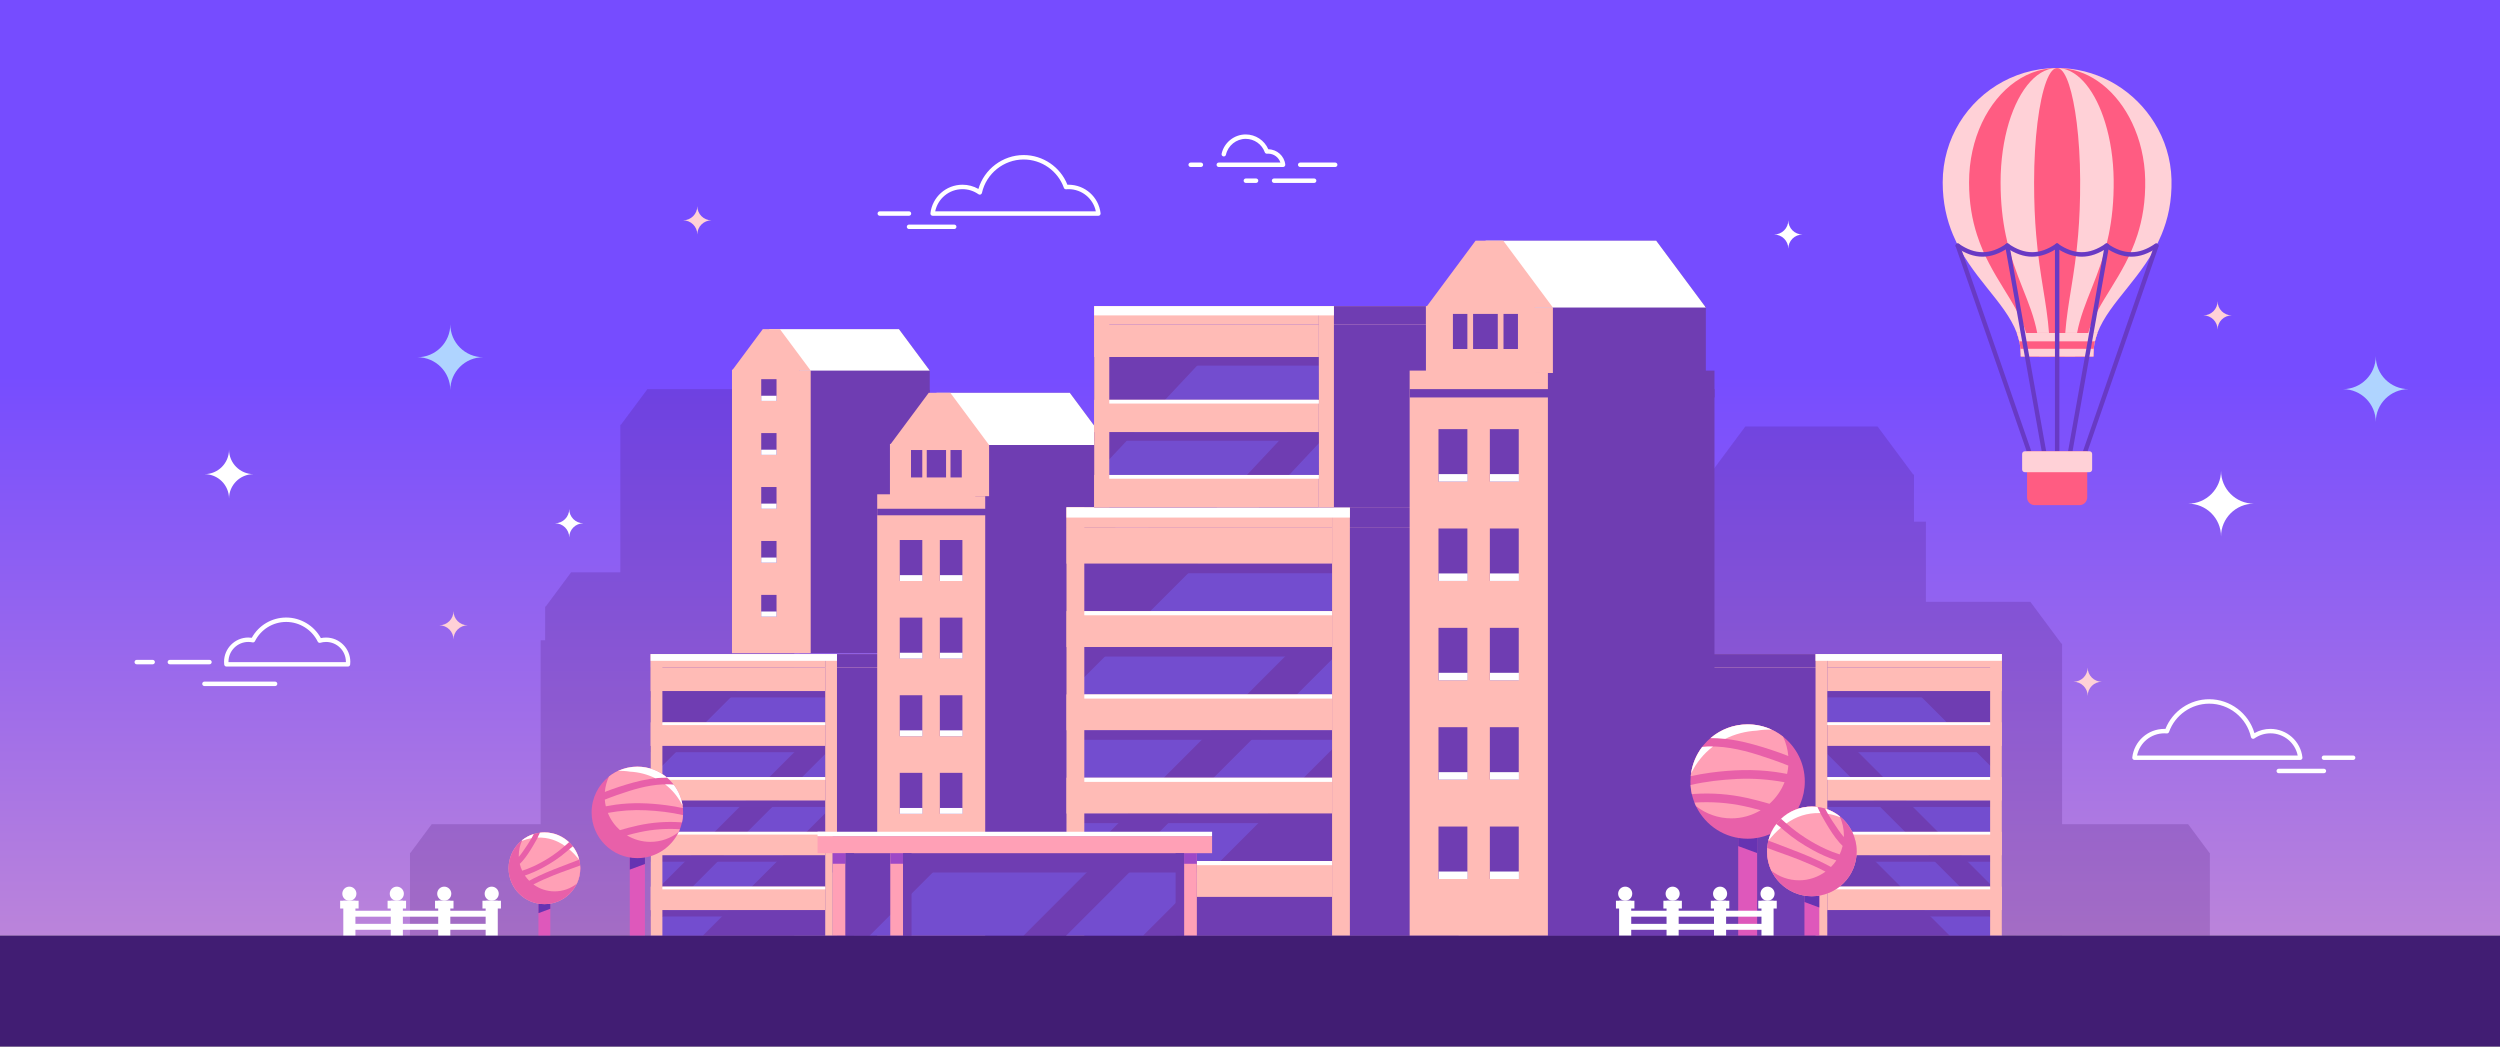 <?xml version="1.0" encoding="utf-8"?>
<!-- Generator: Adobe Illustrator 27.7.0, SVG Export Plug-In . SVG Version: 6.00 Build 0)  -->
<svg version="1.1" id="Layer_1" xmlns="http://www.w3.org/2000/svg" xmlns:xlink="http://www.w3.org/1999/xlink" x="0px" y="0px"
	 viewBox="0 0 900 376.76" style="enable-background:new 0 0 900 376.76;" xml:space="preserve">
<rect x="0" y="0" width="900" height="376.76" fill="#808080" stroke="none"/>
<style type="text/css">
	.st0{fill:url(#XMLID_00000110440903358119071050000000214722590275499198_);}
	.st1{opacity:0.2;}
	.st2{fill:#450F70;}
	.st3{fill:#6F3DB2;}
	.st4{fill:#FFBBB6;}
	.st5{fill:#FFFFFF;}
	.st6{opacity:0.5;fill:#785EED;}
	.st7{fill:#FFA0B6;}
	.st8{fill:#9D48C7;}
	.st9{fill:#DE58BB;}
	.st10{fill:#6633B2;}
	.st11{fill:#E860A9;}
	.st12{fill:#FFD1D7;}
	.st13{fill:#FF5C82;}
	.st14{fill:#683AC4;}
	.st15{fill:#411D73;}
	.st16{fill:#AFD4FF;}
</style>
<linearGradient id="XMLID_00000018208721963937930070000000168862246947501980_" gradientUnits="userSpaceOnUse" x1="450" y1="135.095" x2="450" y2="535.019">
	<stop  offset="0" style="stop-color:#764CFF"/>
	<stop  offset="1" style="stop-color:#FFBBB6"/>
</linearGradient>
<rect id="XMLID_678_" style="fill:url(#XMLID_00000018208721963937930070000000168862246947501980_);" width="900" height="336.86"/>
<g id="XMLID_389_" class="st1">
	<polygon id="XMLID_397_" class="st2" points="554.93,223.86 554.93,336.86 602.16,336.86 602.16,223.86 592.74,207.09 
		564.35,207.09 	"/>
	<polygon id="XMLID_396_" class="st2" points="519.49,155.6 519.67,155.69 519.67,336.86 484.25,336.86 484.25,336.86 
		413.41,336.86 413.41,336.86 413.41,130.36 413.41,128.21 413.41,121.76 448.83,121.76 	"/>
	<polygon id="XMLID_395_" class="st2" points="615.21,171.17 615.21,170.81 615.48,170.81 628.31,153.54 668.65,153.54 
		673.34,153.54 675.93,153.54 688.76,170.81 689.03,170.81 689.03,187.81 693.33,187.81 693.33,192.69 693.33,194.9 693.33,336.86 
		661.98,336.86 656.87,336.86 612.93,336.86 612.93,194.9 612.93,192.69 612.93,187.81 615.21,187.81 	"/>
	<polygon id="XMLID_394_" class="st2" points="196.25,218.62 196.25,218.37 196.44,218.37 205.6,206.04 234.39,206.04 
		237.74,206.04 239.58,206.04 248.74,218.37 248.93,218.37 248.93,230.5 252,230.5 252,233.98 252,235.55 252,336.86 229.62,336.86 
		225.98,336.86 194.63,336.86 194.63,235.55 194.63,233.98 194.63,230.5 196.25,230.5 	"/>
	<polygon id="XMLID_393_" class="st2" points="669.23,231.71 680.42,216.64 682.67,216.64 686.77,216.64 730.92,216.64 
		742.11,231.71 742.35,231.71 742.35,232.02 742.35,239.24 742.35,247.31 742.35,253.56 742.35,261.63 742.35,267.88 742.35,275.95 
		742.35,282.2 742.35,290.27 742.35,296.52 742.35,304.59 742.35,310.83 742.35,318.91 742.35,336.86 698.19,336.86 694.1,336.86 
		668.99,336.86 668.99,231.71 	"/>
	<polygon id="XMLID_392_" class="st2" points="675.65,264.88 683.31,254.57 684.86,254.57 687.66,254.57 717.89,254.57 
		725.55,264.88 725.71,264.88 725.71,265.09 725.71,270.03 725.71,275.56 725.71,279.84 725.71,285.36 725.71,289.64 725.71,295.16 
		725.71,299.44 725.71,304.96 725.71,309.24 725.71,314.77 725.71,319.04 725.71,324.57 725.71,336.86 695.48,336.86 692.68,336.86 
		675.49,336.86 675.49,264.88 	"/>
	<polygon id="XMLID_391_" class="st2" points="717.4,307.03 725.06,296.72 726.61,296.72 729.41,296.72 787.73,296.72 795.4,307.03 
		795.56,307.03 795.56,307.25 795.56,336.86 717.24,336.86 717.24,307.03 	"/>
	<polygon id="XMLID_700_" class="st2" points="147.75,307.03 155.41,296.72 156.96,296.72 159.76,296.72 218.09,296.72 
		225.75,307.03 225.91,307.03 225.91,307.25 225.91,336.86 147.59,336.86 147.59,307.03 	"/>
	<polygon id="XMLID_390_" class="st2" points="223.51,152.94 233.07,140.08 234.99,140.08 238.48,140.08 276.18,140.08 
		285.74,152.94 285.94,152.94 285.94,153.21 285.94,336.86 223.31,336.86 223.31,152.94 	"/>
</g>
<g id="XMLID_536_">
	
		<rect id="XMLID_578_" x="287.88" y="133.11" transform="matrix(-1 -1.224647e-16 1.224647e-16 -1 622.586 368.26)" class="st3" width="46.82" height="102.04"/>
	
		<rect id="XMLID_577_" x="263.52" y="133.11" transform="matrix(-1 -1.224647e-16 1.224647e-16 -1 555.369 368.26)" class="st4" width="28.33" height="102.04"/>
	<polygon id="XMLID_576_" class="st3" points="287.88,133.41 334.7,133.41 323.62,118.49 276.79,118.49 	"/>
	<polygon id="XMLID_575_" class="st5" points="287.88,133.41 334.7,133.41 323.62,118.49 276.79,118.49 	"/>
	<polygon id="XMLID_574_" class="st4" points="263.52,133.41 291.85,133.41 280.76,118.49 274.6,118.49 	"/>
	<g id="XMLID_572_">
		<rect id="XMLID_573_" x="300.14" y="140.41" class="st3" width="34.56" height="7.83"/>
	</g>
	<g id="XMLID_570_">
		<rect id="XMLID_571_" x="300.14" y="154.31" class="st3" width="34.56" height="7.83"/>
	</g>
	<g id="XMLID_568_">
		<rect id="XMLID_569_" x="300.14" y="168.21" class="st3" width="34.56" height="7.83"/>
	</g>
	<g id="XMLID_566_">
		<rect id="XMLID_567_" x="300.14" y="182.1" class="st3" width="34.56" height="7.83"/>
	</g>
	<g id="XMLID_564_">
		<rect id="XMLID_565_" x="300.14" y="196" class="st3" width="34.56" height="7.83"/>
	</g>
	<g id="XMLID_562_">
		<rect id="XMLID_563_" x="300.14" y="209.9" class="st3" width="34.56" height="7.83"/>
	</g>
	<g id="XMLID_557_">
		<g id="XMLID_560_">
			<rect id="XMLID_561_" x="274.04" y="136.5" class="st3" width="5.51" height="7.83"/>
		</g>
		<g id="XMLID_558_">
			<rect id="XMLID_559_" x="274.04" y="142.47" class="st5" width="5.51" height="1.86"/>
		</g>
	</g>
	<g id="XMLID_552_">
		<g id="XMLID_555_">
			<rect id="XMLID_556_" x="274.04" y="155.91" class="st3" width="5.51" height="7.83"/>
		</g>
		<g id="XMLID_553_">
			<rect id="XMLID_554_" x="274.04" y="161.89" class="st5" width="5.51" height="1.86"/>
		</g>
	</g>
	<g id="XMLID_547_">
		<g id="XMLID_550_">
			<rect id="XMLID_551_" x="274.04" y="175.33" class="st3" width="5.51" height="7.83"/>
		</g>
		<g id="XMLID_548_">
			<rect id="XMLID_549_" x="274.04" y="181.3" class="st5" width="5.51" height="1.86"/>
		</g>
	</g>
	<g id="XMLID_542_">
		<g id="XMLID_545_">
			<rect id="XMLID_546_" x="274.04" y="194.75" class="st3" width="5.51" height="7.83"/>
		</g>
		<g id="XMLID_543_">
			<rect id="XMLID_544_" x="274.04" y="200.72" class="st5" width="5.51" height="1.86"/>
		</g>
	</g>
	<g id="XMLID_537_">
		<g id="XMLID_540_">
			<rect id="XMLID_541_" x="274.04" y="214.16" class="st3" width="5.51" height="7.83"/>
		</g>
		<g id="XMLID_538_">
			<rect id="XMLID_539_" x="274.04" y="220.14" class="st5" width="5.51" height="1.86"/>
		</g>
	</g>
</g>
<g id="XMLID_494_">
	<rect id="XMLID_523_" x="234.24" y="240.32" class="st3" width="62.9" height="96.54"/>
	<g id="XMLID_520_">
		<polygon id="XMLID_522_" class="st6" points="297.13,240.32 297.13,259.61 234.24,322.5 234.24,279.87 273.79,240.32 		"/>
		<polygon id="XMLID_521_" class="st6" points="297.13,271.4 297.13,292.71 252.99,336.86 234.24,336.86 234.24,334.3 		"/>
	</g>
	<rect id="XMLID_519_" x="297.09" y="240.32" class="st3" width="114.28" height="96.54"/>
	<g id="XMLID_516_">
		<rect id="XMLID_518_" x="234.24" y="240.32" class="st4" width="62.85" height="8.5"/>
		<rect id="XMLID_517_" x="234.24" y="248.83" class="st3" width="62.85" height="2.25"/>
	</g>
	<g id="XMLID_513_">
		<rect id="XMLID_515_" x="234.24" y="260.04" class="st4" width="62.85" height="8.5"/>
		<rect id="XMLID_514_" x="234.24" y="268.54" class="st3" width="62.85" height="2.25"/>
	</g>
	<g id="XMLID_510_">
		<rect id="XMLID_512_" x="234.24" y="279.75" class="st4" width="62.85" height="8.5"/>
		<rect id="XMLID_511_" x="234.24" y="288.25" class="st3" width="62.85" height="2.25"/>
	</g>
	<g id="XMLID_507_">
		<rect id="XMLID_509_" x="234.24" y="299.46" class="st4" width="62.85" height="8.5"/>
		<rect id="XMLID_508_" x="234.24" y="307.97" class="st3" width="62.85" height="2.25"/>
	</g>
	<g id="XMLID_504_">
		<rect id="XMLID_506_" x="234.24" y="319.18" class="st4" width="62.85" height="8.5"/>
		<rect id="XMLID_505_" x="234.24" y="327.68" class="st3" width="62.85" height="2.25"/>
	</g>
	<rect id="XMLID_503_" x="234.24" y="235.47" class="st4" width="177.13" height="4.85"/>
	<rect id="XMLID_502_" x="297.09" y="235.47" class="st3" width="114.28" height="4.85"/>
	<rect id="XMLID_501_" x="297.09" y="235.47" class="st4" width="4.22" height="101.39"/>
	<rect id="XMLID_500_" x="234.24" y="235.47" class="st4" width="4.22" height="101.39"/>
	<rect id="XMLID_499_" x="238.45" y="260.04" class="st5" width="58.64" height="0.99"/>
	<rect id="XMLID_498_" x="238.45" y="279.75" class="st5" width="58.64" height="0.99"/>
	<rect id="XMLID_497_" x="238.45" y="299.46" class="st5" width="58.64" height="0.99"/>
	<rect id="XMLID_496_" x="238.45" y="319.18" class="st5" width="58.64" height="0.99"/>
	<rect id="XMLID_495_" x="234.24" y="235.47" class="st5" width="67.07" height="2.43"/>
</g>
<g id="XMLID_412_">
	
		<rect id="XMLID_493_" x="349.22" y="177.95" transform="matrix(-1 -1.224647e-16 1.224647e-16 -1 750.736 514.808)" class="st3" width="52.29" height="158.91"/>
	
		<rect id="XMLID_492_" x="315.79" y="177.95" transform="matrix(-1 -1.224647e-16 1.224647e-16 -1 670.464 514.808)" class="st4" width="38.88" height="158.91"/>
	
		<rect id="XMLID_491_" x="351.07" y="159.82" transform="matrix(-1 -1.224647e-16 1.224647e-16 -1 750.155 338.445)" class="st3" width="48.01" height="18.8"/>
	
		<rect id="XMLID_490_" x="320.38" y="159.82" transform="matrix(-1 -1.224647e-16 1.224647e-16 -1 676.452 338.445)" class="st4" width="35.69" height="18.8"/>
	<polygon id="XMLID_489_" class="st3" points="351.07,160.2 399.08,160.2 385.12,141.4 337.1,141.4 	"/>
	<polygon id="XMLID_488_" class="st5" points="351.07,160.2 399.08,160.2 385.12,141.4 337.1,141.4 	"/>
	<polygon id="XMLID_487_" class="st4" points="320.38,160.2 356.07,160.2 342.11,141.4 334.35,141.4 	"/>
	<g id="XMLID_466_">
		<g id="XMLID_483_">
			<rect id="XMLID_486_" x="389.58" y="194.4" class="st3" width="8.12" height="14.75"/>
			<rect id="XMLID_485_" x="375.14" y="194.4" class="st3" width="8.12" height="14.75"/>
			<rect id="XMLID_484_" x="360.69" y="194.4" class="st3" width="8.12" height="14.75"/>
		</g>
		<g id="XMLID_479_">
			<rect id="XMLID_482_" x="389.58" y="222.35" class="st3" width="8.12" height="14.75"/>
			<rect id="XMLID_481_" x="375.14" y="222.35" class="st3" width="8.12" height="14.75"/>
			<rect id="XMLID_480_" x="360.69" y="222.35" class="st3" width="8.12" height="14.75"/>
		</g>
		<g id="XMLID_475_">
			<rect id="XMLID_478_" x="389.58" y="250.29" class="st3" width="8.12" height="14.75"/>
			<rect id="XMLID_477_" x="375.14" y="250.29" class="st3" width="8.12" height="14.75"/>
			<rect id="XMLID_476_" x="360.69" y="250.29" class="st3" width="8.12" height="14.75"/>
		</g>
		<g id="XMLID_471_">
			<rect id="XMLID_474_" x="389.58" y="278.23" class="st3" width="8.12" height="14.75"/>
			<rect id="XMLID_473_" x="375.14" y="278.23" class="st3" width="8.12" height="14.75"/>
			<rect id="XMLID_472_" x="360.69" y="278.23" class="st3" width="8.12" height="14.75"/>
		</g>
		<g id="XMLID_467_">
			<rect id="XMLID_470_" x="389.58" y="306.17" class="st3" width="8.12" height="14.75"/>
			
				<rect id="XMLID_469_" x="375.13" y="306.17" transform="matrix(-1 -1.224647e-16 1.224647e-16 -1 758.392 627.087)" class="st3" width="8.12" height="14.75"/>
			
				<rect id="XMLID_468_" x="360.69" y="306.17" transform="matrix(-1 -1.224647e-16 1.224647e-16 -1 729.507 627.087)" class="st3" width="8.12" height="14.75"/>
		</g>
	</g>
	
		<rect id="XMLID_465_" x="315.79" y="183.15" transform="matrix(-1 -1.224647e-16 1.224647e-16 -1 717.308 368.654)" class="st3" width="85.72" height="2.35"/>
	<g id="XMLID_461_">
		<rect id="XMLID_464_" x="327.96" y="162.01" class="st3" width="4.06" height="9.87"/>
		<rect id="XMLID_463_" x="333.63" y="162.01" class="st3" width="6.95" height="9.87"/>
		<rect id="XMLID_462_" x="342.18" y="162.01" class="st3" width="4.06" height="9.87"/>
	</g>
	<g id="XMLID_459_">
		<rect id="XMLID_460_" x="360.92" y="164.29" class="st3" width="3.84" height="9.87"/>
	</g>
	<g id="XMLID_457_">
		<rect id="XMLID_458_" x="371.24" y="164.29" class="st3" width="3.84" height="9.87"/>
	</g>
	<g id="XMLID_455_">
		<rect id="XMLID_456_" x="381.57" y="164.29" class="st3" width="3.84" height="9.87"/>
	</g>
	<g id="XMLID_453_">
		<rect id="XMLID_454_" x="391.89" y="164.29" class="st3" width="3.84" height="9.87"/>
	</g>
	<g id="XMLID_445_">
		<g id="XMLID_449_">
			<g id="XMLID_450_">
				
					<rect id="XMLID_452_" x="338.35" y="194.41" transform="matrix(-1 -1.224647e-16 1.224647e-16 -1 684.814 403.565)" class="st3" width="8.12" height="14.75"/>
				
					<rect id="XMLID_451_" x="323.9" y="194.41" transform="matrix(-1 -1.224647e-16 1.224647e-16 -1 655.929 403.565)" class="st3" width="8.12" height="14.75"/>
			</g>
		</g>
		<g id="XMLID_446_">
			<rect id="XMLID_448_" x="323.95" y="207.05" class="st5" width="8.13" height="2.11"/>
			<rect id="XMLID_447_" x="338.39" y="207.05" class="st5" width="8.13" height="2.11"/>
		</g>
	</g>
	<g id="XMLID_437_">
		<g id="XMLID_441_">
			<g id="XMLID_442_">
				
					<rect id="XMLID_444_" x="338.35" y="222.35" transform="matrix(-1 -1.224647e-16 1.224647e-16 -1 684.814 459.441)" class="st3" width="8.12" height="14.75"/>
				
					<rect id="XMLID_443_" x="323.9" y="222.35" transform="matrix(-1 -1.224647e-16 1.224647e-16 -1 655.929 459.441)" class="st3" width="8.12" height="14.75"/>
			</g>
		</g>
		<g id="XMLID_438_">
			<rect id="XMLID_440_" x="323.95" y="234.99" class="st5" width="8.13" height="2.11"/>
			<rect id="XMLID_439_" x="338.39" y="234.99" class="st5" width="8.13" height="2.11"/>
		</g>
	</g>
	<g id="XMLID_429_">
		<g id="XMLID_433_">
			<g id="XMLID_434_">
				
					<rect id="XMLID_436_" x="338.35" y="250.28" transform="matrix(-1 -1.224647e-16 1.224647e-16 -1 684.814 515.317)" class="st3" width="8.12" height="14.75"/>
				
					<rect id="XMLID_435_" x="323.9" y="250.28" transform="matrix(-1 -1.224647e-16 1.224647e-16 -1 655.929 515.317)" class="st3" width="8.12" height="14.75"/>
			</g>
		</g>
		<g id="XMLID_430_">
			<rect id="XMLID_432_" x="323.95" y="262.93" class="st5" width="8.13" height="2.11"/>
			<rect id="XMLID_431_" x="338.39" y="262.93" class="st5" width="8.13" height="2.11"/>
		</g>
	</g>
	<g id="XMLID_421_">
		<g id="XMLID_425_">
			<g id="XMLID_426_">
				
					<rect id="XMLID_428_" x="338.35" y="278.22" transform="matrix(-1 -1.224647e-16 1.224647e-16 -1 684.814 571.193)" class="st3" width="8.12" height="14.75"/>
				
					<rect id="XMLID_427_" x="323.9" y="278.22" transform="matrix(-1 -1.224647e-16 1.224647e-16 -1 655.929 571.193)" class="st3" width="8.12" height="14.75"/>
			</g>
		</g>
		<g id="XMLID_422_">
			<rect id="XMLID_424_" x="323.95" y="290.87" class="st5" width="8.13" height="2.11"/>
			<rect id="XMLID_423_" x="338.39" y="290.87" class="st5" width="8.13" height="2.11"/>
		</g>
	</g>
	<g id="XMLID_413_">
		<g id="XMLID_417_">
			<g id="XMLID_418_">
				
					<rect id="XMLID_420_" x="338.35" y="306.16" transform="matrix(-1 -1.224647e-16 1.224647e-16 -1 684.814 627.069)" class="st3" width="8.12" height="14.75"/>
				
					<rect id="XMLID_419_" x="323.9" y="306.16" transform="matrix(-1 -1.224647e-16 1.224647e-16 -1 655.929 627.069)" class="st3" width="8.12" height="14.75"/>
			</g>
		</g>
		<g id="XMLID_414_">
			<rect id="XMLID_416_" x="323.95" y="318.81" class="st5" width="8.13" height="2.11"/>
			<rect id="XMLID_415_" x="338.39" y="318.81" class="st5" width="8.13" height="2.11"/>
		</g>
	</g>
</g>
<g id="XMLID_359_">
	<rect id="XMLID_388_" x="383.94" y="190.01" class="st3" width="95.68" height="146.85"/>
	<g id="XMLID_385_">
		<polygon id="XMLID_387_" class="st6" points="479.61,190.01 479.61,219.34 383.94,315.02 383.94,250.17 444.1,190.01 		"/>
		<polygon id="XMLID_386_" class="st6" points="479.61,237.28 479.61,269.7 412.46,336.86 383.94,336.86 383.94,332.96 		"/>
	</g>
	<rect id="XMLID_384_" x="479.55" y="190.01" class="st3" width="45.59" height="146.85"/>
	<g id="XMLID_381_">
		<rect id="XMLID_383_" x="383.94" y="190.01" class="st4" width="95.61" height="12.94"/>
		<rect id="XMLID_382_" x="383.94" y="202.95" class="st3" width="95.61" height="3.42"/>
	</g>
	<g id="XMLID_378_">
		<rect id="XMLID_380_" x="383.94" y="220" class="st4" width="95.61" height="12.94"/>
		<rect id="XMLID_379_" x="383.94" y="232.93" class="st3" width="95.61" height="3.42"/>
	</g>
	<g id="XMLID_375_">
		<rect id="XMLID_377_" x="383.94" y="249.99" class="st4" width="95.61" height="12.94"/>
		<rect id="XMLID_376_" x="383.94" y="262.92" class="st3" width="95.61" height="3.42"/>
	</g>
	<g id="XMLID_372_">
		<rect id="XMLID_374_" x="383.94" y="279.98" class="st4" width="95.61" height="12.94"/>
		<rect id="XMLID_373_" x="383.94" y="292.91" class="st3" width="95.61" height="3.42"/>
	</g>
	<g id="XMLID_369_">
		<rect id="XMLID_371_" x="383.94" y="309.96" class="st4" width="95.61" height="12.94"/>
		<rect id="XMLID_370_" x="383.94" y="322.9" class="st3" width="95.61" height="3.42"/>
	</g>
	<rect id="XMLID_368_" x="383.94" y="182.63" class="st4" width="141.2" height="7.38"/>
	<rect id="XMLID_367_" x="479.55" y="182.63" class="st3" width="45.59" height="7.38"/>
	<rect id="XMLID_366_" x="479.55" y="182.63" class="st4" width="6.41" height="154.23"/>
	<rect id="XMLID_365_" x="383.94" y="182.63" class="st4" width="6.41" height="154.23"/>
	<rect id="XMLID_364_" x="390.35" y="220" class="st5" width="89.2" height="1.5"/>
	<rect id="XMLID_363_" x="390.35" y="249.99" class="st5" width="89.2" height="1.5"/>
	<rect id="XMLID_362_" x="390.35" y="279.98" class="st5" width="89.2" height="1.5"/>
	<rect id="XMLID_361_" x="390.35" y="309.96" class="st5" width="89.2" height="1.5"/>
	<rect id="XMLID_360_" x="383.94" y="182.63" class="st5" width="102.02" height="3.69"/>
</g>
<g id="XMLID_338_">
	<polygon id="XMLID_358_" class="st3" points="474.83,116.88 474.8,143.36 474.8,159.55 474.77,182.65 393.92,182.65 393.92,116.88 
			"/>
	<g id="XMLID_355_">
		<polygon id="XMLID_357_" class="st6" points="474.83,116.88 474.83,143.33 474.8,143.36 474.27,143.92 473.01,145.28 
			463.33,155.6 460.44,158.68 448.9,170.99 437.97,182.65 393.92,182.65 393.92,171.15 394.07,170.99 399.34,165.37 405.61,158.68 
			408.49,155.6 418.17,145.28 419.44,143.92 433.86,128.54 444.8,116.88 		"/>
		<polygon id="XMLID_356_" class="st6" points="474.83,159.52 474.82,165.67 474.82,166.11 474.77,182.65 453.15,182.65 
			462.81,172.34 464.08,170.99 474.77,159.58 474.8,159.55 474.82,159.53 		"/>
	</g>
	<polygon id="XMLID_354_" class="st3" points="513.34,116.88 513.34,182.65 474.83,182.65 474.82,166.11 474.82,159.53 
		474.8,149.77 474.8,143.36 474.77,116.88 	"/>
	<g id="XMLID_351_">
		<rect id="XMLID_353_" x="393.91" y="116.87" class="st4" width="80.87" height="11.67"/>
		<rect id="XMLID_352_" x="393.91" y="128.54" class="st3" width="80.87" height="3.08"/>
	</g>
	<g id="XMLID_348_">
		<rect id="XMLID_350_" x="393.91" y="143.93" class="st4" width="80.87" height="11.67"/>
		<rect id="XMLID_349_" x="393.91" y="155.6" class="st3" width="80.87" height="3.08"/>
	</g>
	<g id="XMLID_346_">
		<rect id="XMLID_347_" x="393.92" y="170.99" class="st4" width="80.86" height="11.66"/>
	</g>
	<rect id="XMLID_345_" x="393.91" y="110.21" class="st4" width="119.43" height="6.66"/>
	<rect id="XMLID_344_" x="474.78" y="110.21" class="st3" width="38.56" height="6.66"/>
	<polygon id="XMLID_343_" class="st4" points="480.21,110.21 480.21,182.65 474.83,182.65 474.82,166.11 474.82,159.53 
		474.8,149.77 474.8,143.36 474.77,116.88 474.77,110.21 	"/>
	<rect id="XMLID_342_" x="393.92" y="110.21" class="st4" width="5.42" height="72.44"/>
	<rect id="XMLID_341_" x="399.33" y="143.93" class="st5" width="75.45" height="1.35"/>
	<rect id="XMLID_340_" x="399.33" y="170.99" class="st5" width="75.45" height="1.35"/>
	<rect id="XMLID_339_" x="393.91" y="110.21" class="st5" width="86.29" height="3.33"/>
</g>
<g id="XMLID_308_">
	
		<rect id="XMLID_337_" x="657.77" y="240.32" transform="matrix(-1 -1.224647e-16 1.224647e-16 -1 1378.438 577.18)" class="st3" width="62.9" height="96.54"/>
	<g id="XMLID_334_">
		<polygon id="XMLID_336_" class="st6" points="657.77,240.32 657.77,259.61 720.66,322.5 720.66,279.87 681.12,240.32 		"/>
		<polygon id="XMLID_335_" class="st6" points="657.77,271.4 657.77,292.71 701.92,336.86 720.66,336.86 720.66,334.3 		"/>
	</g>
	
		<rect id="XMLID_333_" x="543.54" y="240.32" transform="matrix(-1 -1.224647e-16 1.224647e-16 -1 1201.351 577.18)" class="st3" width="114.28" height="96.54"/>
	<g id="XMLID_330_">
		
			<rect id="XMLID_332_" x="657.81" y="240.32" transform="matrix(-1 -1.224647e-16 1.224647e-16 -1 1378.481 489.149)" class="st4" width="62.85" height="8.5"/>
		
			<rect id="XMLID_331_" x="657.81" y="248.83" transform="matrix(-1 -1.224647e-16 1.224647e-16 -1 1378.481 499.9)" class="st3" width="62.85" height="2.25"/>
	</g>
	<g id="XMLID_327_">
		
			<rect id="XMLID_329_" x="657.81" y="260.04" transform="matrix(-1 -1.224647e-16 1.224647e-16 -1 1378.481 528.577)" class="st4" width="62.85" height="8.5"/>
		
			<rect id="XMLID_328_" x="657.81" y="268.54" transform="matrix(-1 -1.224647e-16 1.224647e-16 -1 1378.481 539.328)" class="st3" width="62.85" height="2.25"/>
	</g>
	<g id="XMLID_324_">
		
			<rect id="XMLID_326_" x="657.81" y="279.75" transform="matrix(-1 -1.224647e-16 1.224647e-16 -1 1378.481 568.005)" class="st4" width="62.85" height="8.5"/>
		
			<rect id="XMLID_325_" x="657.81" y="288.25" transform="matrix(-1 -1.224647e-16 1.224647e-16 -1 1378.481 578.756)" class="st3" width="62.85" height="2.25"/>
	</g>
	<g id="XMLID_321_">
		
			<rect id="XMLID_323_" x="657.81" y="299.46" transform="matrix(-1 -1.224647e-16 1.224647e-16 -1 1378.481 607.433)" class="st4" width="62.85" height="8.5"/>
		
			<rect id="XMLID_322_" x="657.81" y="307.97" transform="matrix(-1 -1.224647e-16 1.224647e-16 -1 1378.481 618.184)" class="st3" width="62.85" height="2.25"/>
	</g>
	<g id="XMLID_318_">
		
			<rect id="XMLID_320_" x="657.81" y="319.18" transform="matrix(-1 -1.224647e-16 1.224647e-16 -1 1378.481 646.861)" class="st4" width="62.85" height="8.5"/>
		
			<rect id="XMLID_319_" x="657.81" y="327.68" transform="matrix(-1 -1.224647e-16 1.224647e-16 -1 1378.481 657.612)" class="st3" width="62.85" height="2.25"/>
	</g>
	
		<rect id="XMLID_317_" x="543.54" y="235.47" transform="matrix(-1 -1.224647e-16 1.224647e-16 -1 1264.204 475.791)" class="st4" width="177.13" height="4.85"/>
	
		<rect id="XMLID_316_" x="543.54" y="235.47" transform="matrix(-1 -1.224647e-16 1.224647e-16 -1 1201.351 475.791)" class="st3" width="114.28" height="4.85"/>
	
		<rect id="XMLID_315_" x="653.6" y="235.47" transform="matrix(-1 -1.224647e-16 1.224647e-16 -1 1311.413 572.326)" class="st4" width="4.22" height="101.39"/>
	
		<rect id="XMLID_314_" x="716.45" y="235.47" transform="matrix(-1 -1.224647e-16 1.224647e-16 -1 1437.118 572.326)" class="st4" width="4.22" height="101.39"/>
	
		<rect id="XMLID_313_" x="657.81" y="260.04" transform="matrix(-1 -1.224647e-16 1.224647e-16 -1 1374.265 521.058)" class="st5" width="58.64" height="0.99"/>
	
		<rect id="XMLID_312_" x="657.81" y="279.75" transform="matrix(-1 -1.224647e-16 1.224647e-16 -1 1374.265 560.486)" class="st5" width="58.64" height="0.99"/>
	
		<rect id="XMLID_311_" x="657.81" y="299.46" transform="matrix(-1 -1.224647e-16 1.224647e-16 -1 1374.265 599.914)" class="st5" width="58.64" height="0.99"/>
	
		<rect id="XMLID_310_" x="657.81" y="319.18" transform="matrix(-1 -1.224647e-16 1.224647e-16 -1 1374.265 639.342)" class="st5" width="58.64" height="0.99"/>
	
		<rect id="XMLID_309_" x="653.6" y="235.47" transform="matrix(-1 -1.224647e-16 1.224647e-16 -1 1374.265 473.364)" class="st5" width="67.07" height="2.43"/>
</g>
<g id="XMLID_226_">
	
		<rect id="XMLID_307_" x="550.27" y="133.42" transform="matrix(-1 -1.224647e-16 1.224647e-16 -1 1167.485 470.274)" class="st3" width="66.95" height="203.44"/>
	
		<rect id="XMLID_306_" x="507.47" y="133.42" transform="matrix(-1 -1.224647e-16 1.224647e-16 -1 1064.716 470.274)" class="st4" width="49.77" height="203.44"/>
	
		<rect id="XMLID_305_" x="552.64" y="110.21" transform="matrix(-1 -1.224647e-16 1.224647e-16 -1 1166.741 244.486)" class="st3" width="61.47" height="24.07"/>
	
		<rect id="XMLID_304_" x="513.34" y="110.21" transform="matrix(-1 -1.224647e-16 1.224647e-16 -1 1072.382 244.486)" class="st4" width="45.7" height="24.07"/>
	<polygon id="XMLID_303_" class="st3" points="552.64,110.7 614.1,110.7 596.22,86.63 534.76,86.63 	"/>
	<polygon id="XMLID_302_" class="st5" points="552.64,110.7 614.1,110.7 596.22,86.63 534.76,86.63 	"/>
	<polygon id="XMLID_301_" class="st4" points="513.34,110.7 559.04,110.7 541.16,86.63 531.22,86.63 	"/>
	<g id="XMLID_280_">
		<g id="XMLID_297_">
			<rect id="XMLID_300_" x="601.94" y="154.48" class="st3" width="10.4" height="18.88"/>
			<rect id="XMLID_299_" x="583.45" y="154.48" class="st3" width="10.4" height="18.88"/>
			<rect id="XMLID_298_" x="564.96" y="154.48" class="st3" width="10.4" height="18.88"/>
		</g>
		<g id="XMLID_293_">
			<rect id="XMLID_296_" x="601.94" y="190.25" class="st3" width="10.4" height="18.88"/>
			<rect id="XMLID_295_" x="583.45" y="190.25" class="st3" width="10.4" height="18.88"/>
			<rect id="XMLID_294_" x="564.96" y="190.25" class="st3" width="10.4" height="18.88"/>
		</g>
		<g id="XMLID_289_">
			<rect id="XMLID_292_" x="601.94" y="226.02" class="st3" width="10.4" height="18.88"/>
			<rect id="XMLID_291_" x="583.45" y="226.02" class="st3" width="10.4" height="18.88"/>
			<rect id="XMLID_290_" x="564.96" y="226.02" class="st3" width="10.4" height="18.88"/>
		</g>
		<g id="XMLID_285_">
			<rect id="XMLID_288_" x="601.94" y="261.8" class="st3" width="10.4" height="18.88"/>
			<rect id="XMLID_287_" x="583.45" y="261.8" class="st3" width="10.4" height="18.88"/>
			<rect id="XMLID_286_" x="564.96" y="261.8" class="st3" width="10.4" height="18.88"/>
		</g>
		<g id="XMLID_281_">
			<rect id="XMLID_284_" x="601.94" y="297.57" class="st3" width="10.4" height="18.88"/>
			
				<rect id="XMLID_283_" x="583.44" y="297.57" transform="matrix(-1 -1.224647e-16 1.224647e-16 -1 1177.286 614.019)" class="st3" width="10.4" height="18.88"/>
			
				<rect id="XMLID_282_" x="564.95" y="297.57" transform="matrix(-1 -1.224647e-16 1.224647e-16 -1 1140.305 614.019)" class="st3" width="10.4" height="18.88"/>
		</g>
	</g>
	
		<rect id="XMLID_279_" x="507.47" y="140.08" transform="matrix(-1 -1.224647e-16 1.224647e-16 -1 1124.688 283.16)" class="st3" width="109.74" height="3"/>
	<g id="XMLID_275_">
		<rect id="XMLID_278_" x="523.05" y="113.01" class="st3" width="5.2" height="12.63"/>
		<rect id="XMLID_277_" x="530.31" y="113.01" class="st3" width="8.89" height="12.63"/>
		<rect id="XMLID_276_" x="541.26" y="113.01" class="st3" width="5.2" height="12.63"/>
	</g>
	<g id="XMLID_273_">
		<rect id="XMLID_274_" x="565.24" y="115.93" class="st3" width="4.91" height="12.63"/>
	</g>
	<g id="XMLID_271_">
		<rect id="XMLID_272_" x="578.46" y="115.93" class="st3" width="4.91" height="12.63"/>
	</g>
	<g id="XMLID_269_">
		<rect id="XMLID_270_" x="591.68" y="115.93" class="st3" width="4.91" height="12.63"/>
	</g>
	<g id="XMLID_267_">
		<rect id="XMLID_268_" x="604.9" y="115.93" class="st3" width="4.91" height="12.63"/>
	</g>
	<g id="XMLID_259_">
		<g id="XMLID_263_">
			<g id="XMLID_264_">
				
					<rect id="XMLID_266_" x="536.34" y="154.49" transform="matrix(-1 -1.224647e-16 1.224647e-16 -1 1083.088 327.855)" class="st3" width="10.4" height="18.88"/>
				
					<rect id="XMLID_265_" x="517.85" y="154.49" transform="matrix(-1 -1.224647e-16 1.224647e-16 -1 1046.107 327.855)" class="st3" width="10.4" height="18.88"/>
			</g>
		</g>
		<g id="XMLID_260_">
			<rect id="XMLID_262_" x="517.91" y="170.68" class="st5" width="10.41" height="2.7"/>
			<rect id="XMLID_261_" x="536.4" y="170.68" class="st5" width="10.41" height="2.7"/>
		</g>
	</g>
	<g id="XMLID_251_">
		<g id="XMLID_255_">
			<g id="XMLID_256_">
				
					<rect id="XMLID_258_" x="536.34" y="190.25" transform="matrix(-1 -1.224647e-16 1.224647e-16 -1 1083.088 399.39)" class="st3" width="10.4" height="18.88"/>
				
					<rect id="XMLID_257_" x="517.85" y="190.25" transform="matrix(-1 -1.224647e-16 1.224647e-16 -1 1046.107 399.39)" class="st3" width="10.4" height="18.88"/>
			</g>
		</g>
		<g id="XMLID_252_">
			<rect id="XMLID_254_" x="517.91" y="206.44" class="st5" width="10.41" height="2.7"/>
			<rect id="XMLID_253_" x="536.4" y="206.44" class="st5" width="10.41" height="2.7"/>
		</g>
	</g>
	<g id="XMLID_243_">
		<g id="XMLID_247_">
			<g id="XMLID_248_">
				
					<rect id="XMLID_250_" x="536.34" y="226.02" transform="matrix(-1 -1.224647e-16 1.224647e-16 -1 1083.088 470.926)" class="st3" width="10.4" height="18.88"/>
				
					<rect id="XMLID_249_" x="517.85" y="226.02" transform="matrix(-1 -1.224647e-16 1.224647e-16 -1 1046.107 470.926)" class="st3" width="10.4" height="18.88"/>
			</g>
		</g>
		<g id="XMLID_244_">
			<rect id="XMLID_246_" x="517.91" y="242.21" class="st5" width="10.41" height="2.7"/>
			<rect id="XMLID_245_" x="536.4" y="242.21" class="st5" width="10.41" height="2.7"/>
		</g>
	</g>
	<g id="XMLID_235_">
		<g id="XMLID_239_">
			<g id="XMLID_240_">
				
					<rect id="XMLID_242_" x="536.34" y="261.79" transform="matrix(-1 -1.224647e-16 1.224647e-16 -1 1083.088 542.461)" class="st3" width="10.4" height="18.88"/>
				
					<rect id="XMLID_241_" x="517.85" y="261.79" transform="matrix(-1 -1.224647e-16 1.224647e-16 -1 1046.107 542.461)" class="st3" width="10.4" height="18.88"/>
			</g>
		</g>
		<g id="XMLID_236_">
			<rect id="XMLID_238_" x="517.91" y="277.98" class="st5" width="10.41" height="2.7"/>
			<rect id="XMLID_237_" x="536.4" y="277.98" class="st5" width="10.41" height="2.7"/>
		</g>
	</g>
	<g id="XMLID_227_">
		<g id="XMLID_231_">
			<g id="XMLID_232_">
				
					<rect id="XMLID_234_" x="536.34" y="297.56" transform="matrix(-1 -1.224647e-16 1.224647e-16 -1 1083.088 613.997)" class="st3" width="10.4" height="18.88"/>
				
					<rect id="XMLID_233_" x="517.85" y="297.56" transform="matrix(-1 -1.224647e-16 1.224647e-16 -1 1046.107 613.997)" class="st3" width="10.4" height="18.88"/>
			</g>
		</g>
		<g id="XMLID_228_">
			<rect id="XMLID_230_" x="517.91" y="313.75" class="st5" width="10.41" height="2.7"/>
			<rect id="XMLID_229_" x="536.4" y="313.75" class="st5" width="10.41" height="2.7"/>
		</g>
	</g>
</g>
<g id="XMLID_203_">
	<rect id="XMLID_225_" x="299.8" y="301" class="st3" width="131.07" height="35.85"/>
	<g id="XMLID_222_">
		<polygon id="XMLID_224_" class="st6" points="404.29,301 398.14,307.16 391.19,314.1 368.44,336.86 313.02,336.86 348.87,301 		
			"/>
		<polygon id="XMLID_223_" class="st6" points="430.87,301 430.87,317.46 411.48,336.86 383.77,336.86 419.62,301 		"/>
	</g>
	<rect id="XMLID_221_" x="299.81" y="301" class="st3" width="131.06" height="13.1"/>
	<rect id="XMLID_220_" x="294.32" y="301" class="st7" width="142.03" height="6.15"/>
	<g id="XMLID_215_">
		<g id="XMLID_217_">
			<rect id="XMLID_219_" x="299.8" y="307.15" class="st7" width="4.6" height="29.7"/>
			<rect id="XMLID_218_" x="299.8" y="307.15" class="st8" width="4.6" height="3.8"/>
		</g>
		<rect id="XMLID_216_" x="304.4" y="307.15" class="st3" width="3.05" height="29.7"/>
	</g>
	<g id="XMLID_210_">
		<g id="XMLID_212_">
			<rect id="XMLID_214_" x="320.5" y="307.15" class="st7" width="4.6" height="29.7"/>
			<rect id="XMLID_213_" x="320.5" y="307.15" class="st8" width="4.6" height="3.8"/>
		</g>
		<rect id="XMLID_211_" x="325.1" y="307.15" class="st3" width="3.05" height="29.7"/>
	</g>
	<g id="XMLID_205_">
		<g id="XMLID_207_">
			
				<rect id="XMLID_209_" x="426.27" y="307.15" transform="matrix(-1 -1.224647e-16 1.224647e-16 -1 857.138 644.013)" class="st7" width="4.6" height="29.7"/>
			
				<rect id="XMLID_208_" x="426.27" y="307.15" transform="matrix(-1 -1.224647e-16 1.224647e-16 -1 857.138 618.111)" class="st8" width="4.6" height="3.8"/>
		</g>
		
			<rect id="XMLID_206_" x="423.22" y="307.15" transform="matrix(-1 -1.224647e-16 1.224647e-16 -1 849.491 644.012)" class="st3" width="3.05" height="29.7"/>
	</g>
	<rect id="XMLID_204_" x="294.32" y="299.43" class="st5" width="142.03" height="1.57"/>
</g>
<g id="XMLID_193_">
	<rect id="XMLID_202_" x="625.75" y="294.09" class="st9" width="6.82" height="42.77"/>
	<polygon id="XMLID_201_" class="st10" points="632.57,307.11 625.75,304.59 625.75,291.6 632.57,291.6 	"/>
	<path id="XMLID_200_" class="st11" d="M649.73,281.36c0,11.36-9.21,20.58-20.58,20.58c-8.19,0-15.28-4.8-18.59-11.74
		c-1.28-2.69-2-5.68-2-8.85c0-11.37,9.22-20.58,20.58-20.58c4.81,0,9.24,1.65,12.74,4.42C646.67,268.96,649.73,274.8,649.73,281.36z
		"/>
	<path id="XMLID_199_" class="st7" d="M639,277.89c1.46,0.2,2.91,0.45,4.35,0.72c0.22-0.98,0.37-1.98,0.45-3
		c-3.69-1.48-7.43-2.77-11.05-3.91c-6.05-1.91-13.27-3.52-19.95-2.8c-2.27,2.98-3.76,6.58-4.13,10.52c2.39-0.53,4.8-0.95,7.25-1.28
		C623.59,277.13,631.32,276.83,639,277.89z"/>
	<path id="XMLID_198_" class="st7" d="M628.83,287.24c2.75,0.6,5.47,1.33,8.18,2.12c2.36-2.11,4.24-4.76,5.42-7.76
		c-5.63-1.02-11.29-1.46-17.03-1.18c-5.63,0.28-11.28,0.9-16.79,2.18c0.07,1.13,0.22,2.23,0.46,3.3c0.27-0.03,0.55-0.06,0.82-0.08
		C616.26,285.39,622.6,285.87,628.83,287.24z"/>
	<path id="XMLID_197_" class="st7" d="M628,290.24c-5.94-1.29-11.95-1.69-17.98-1.31c0.17,0.43,0.35,0.86,0.55,1.27
		c3.5,2.76,7.93,4.41,12.73,4.41c3.86,0,7.45-1.08,10.54-2.92C631.9,291.16,629.96,290.67,628,290.24z"/>
	<path id="XMLID_196_" class="st7" d="M631.05,267.95c4.16,1.15,8.49,2.54,12.74,4.21c-0.22-2.47-0.87-4.83-1.89-6.97
		c-3.5-2.77-7.93-4.42-12.74-4.42c-5.1,0-9.76,1.87-13.35,4.94C620.93,265.65,626.19,266.61,631.05,267.95z"/>
	<path id="XMLID_195_" class="st5" d="M616.67,268.74c-1.3-0.02-2.59,0.01-3.87,0.15c-2.09,2.74-3.51,6.01-4.01,9.57
		C610.69,274.48,613.42,271.23,616.67,268.74z"/>
	<path id="XMLID_194_" class="st5" d="M632.42,263.03c1.84-0.31,3.64-0.42,5.41-0.34c-2.64-1.23-5.57-1.92-8.67-1.92
		c-5.1,0-9.76,1.87-13.35,4.94c1.76-0.02,3.53,0.08,5.29,0.27C624.6,264.24,628.47,263.24,632.42,263.03z"/>
</g>
<g id="XMLID_181_">
	<rect id="XMLID_192_" x="649.6" y="316.49" class="st9" width="5.35" height="20.37"/>
	<polygon id="XMLID_191_" class="st10" points="654.94,326.7 649.6,324.72 649.6,314.54 654.94,314.54 	"/>
	<circle id="XMLID_190_" class="st7" cx="652.27" cy="306.51" r="16.14"/>
	<path id="XMLID_189_" class="st11" d="M668.41,306.51c0,8.91-7.22,16.14-16.14,16.14c-6.42,0-11.98-3.77-14.57-9.2
		c-1.01-2.11-1.56-4.45-1.56-6.94c0-8.92,7.23-16.14,16.14-16.14c3.78,0,7.25,1.29,9.99,3.46
		C666,296.79,668.41,301.37,668.41,306.51z"/>
	<path id="XMLID_188_" class="st7" d="M652.59,306.02c-3.59-1.97-7.1-4.26-10.19-6.95c-0.9-0.78-1.88-1.65-2.9-2.4
		c-1.34,1.74-2.33,3.76-2.87,5.96c1.46,0.53,2.91,1.09,4.36,1.65c4.68,1.8,9.39,3.53,13.92,5.68c1.42,0.67,2.84,1.39,4.24,2.15
		c0.72-0.72,1.36-1.51,1.93-2.35C658.13,308.79,655.3,307.52,652.59,306.02z"/>
	<path id="XMLID_187_" class="st7" d="M661.79,298.73c0.63,0.92,1.29,1.79,1.99,2.61c0.01-0.2,0.03-0.39,0.03-0.59
		c0-2.47-0.56-4.83-1.56-6.93c-1.53-1.21-3.29-2.13-5.19-2.72C658.68,294.32,660.89,297.43,661.79,298.73z"/>
	<path id="XMLID_186_" class="st7" d="M643.43,296.73c4.11,3.61,8.89,6.65,13.85,8.94c1.64,0.76,3.31,1.38,5,1.92
		c0.45-0.97,0.81-1.99,1.07-3.05c-0.38-0.37-0.75-0.74-1.1-1.14c-1.9-2.16-3.48-4.67-4.94-7.13c-0.87-1.47-2.11-3.55-3.06-5.77
		c-0.65-0.08-1.32-0.14-1.99-0.14c-4.28,0-8.17,1.68-11.06,4.4C642.02,295.45,642.77,296.15,643.43,296.73z"/>
	<path id="XMLID_185_" class="st7" d="M648.18,309.7c-3.93-1.6-8.02-2.91-11.99-4.44c-0.03,0.41-0.06,0.83-0.06,1.25
		c0,2.48,0.56,4.83,1.56,6.94c2.75,2.16,6.22,3.46,9.98,3.46c3.56,0,6.84-1.17,9.51-3.12C654.25,312.22,651.17,310.91,648.18,309.7z
		"/>
	<path id="XMLID_184_" class="st5" d="M641.11,297.97c-0.52-0.44-1.06-0.88-1.62-1.29c-1.34,1.73-2.32,3.75-2.87,5.94
		C638.03,300.91,639.52,299.33,641.11,297.97z"/>
	<path id="XMLID_183_" class="st5" d="M662.41,294.19c-0.05-0.12-0.1-0.24-0.15-0.36c-1.53-1.21-3.29-2.13-5.19-2.72
		c0.32,0.63,0.66,1.26,1.01,1.87C659.59,293.23,661.04,293.63,662.41,294.19z"/>
	<path id="XMLID_182_" class="st5" d="M655.31,292.71c-0.37-0.71-0.73-1.44-1.05-2.2c-0.65-0.08-1.32-0.14-1.99-0.14
		c-4.28,0-8.17,1.68-11.06,4.4c0.68,0.57,1.3,1.14,1.88,1.66C646.57,293.99,650.55,292.55,655.31,292.71z"/>
</g>
<g id="XMLID_605_">
	
		<rect id="XMLID_614_" x="226.72" y="302.64" transform="matrix(-1 -1.224647e-16 1.224647e-16 -1 458.894 639.502)" class="st9" width="5.46" height="34.21"/>
	<polygon id="XMLID_613_" class="st10" points="226.72,313.06 232.18,311.04 232.18,300.65 226.72,300.65 	"/>
	<path id="XMLID_612_" class="st11" d="M212.98,292.46c0,9.09,7.37,16.47,16.47,16.47c6.56,0,12.22-3.84,14.87-9.39
		c1.03-2.15,1.6-4.54,1.6-7.08c0-9.1-7.38-16.47-16.47-16.47c-3.85,0-7.39,1.32-10.2,3.53
		C215.44,282.54,212.98,287.21,212.98,292.46z"/>
	<path id="XMLID_611_" class="st7" d="M221.57,289.69c-1.17,0.16-2.32,0.36-3.48,0.58c-0.18-0.78-0.3-1.58-0.36-2.4
		c2.95-1.19,5.94-2.22,8.84-3.13c4.84-1.52,10.62-2.82,15.96-2.24c1.82,2.38,3.01,5.27,3.31,8.42c-1.91-0.43-3.84-0.76-5.8-1.02
		C233.9,289.08,227.71,288.83,221.57,289.69z"/>
	<path id="XMLID_610_" class="st7" d="M229.71,297.16c-2.2,0.48-4.38,1.06-6.54,1.69c-1.89-1.69-3.39-3.81-4.34-6.21
		c4.5-0.82,9.03-1.17,13.63-0.94c4.51,0.22,9.03,0.72,13.43,1.74c-0.05,0.9-0.18,1.78-0.37,2.64c-0.22-0.02-0.44-0.05-0.66-0.07
		C239.76,295.68,234.69,296.07,229.71,297.16z"/>
	<path id="XMLID_609_" class="st7" d="M230.37,299.57c4.75-1.03,9.56-1.35,14.39-1.05c-0.14,0.34-0.28,0.68-0.44,1.02
		c-2.8,2.21-6.34,3.53-10.19,3.53c-3.09,0-5.96-0.86-8.43-2.34C227.25,300.3,228.8,299.91,230.37,299.57z"/>
	<path id="XMLID_608_" class="st7" d="M227.93,281.73c-3.33,0.92-6.79,2.03-10.19,3.37c0.18-1.98,0.7-3.86,1.51-5.58
		c2.8-2.21,6.34-3.53,10.2-3.53c4.08,0,7.81,1.49,10.68,3.95C236.03,279.89,231.82,280.66,227.93,281.73z"/>
	<path id="XMLID_607_" class="st5" d="M239.44,282.37c1.04-0.02,2.07,0.01,3.09,0.12c1.67,2.19,2.8,4.8,3.21,7.66
		C244.22,286.95,242.03,284.35,239.44,282.37z"/>
	<path id="XMLID_606_" class="st5" d="M226.84,277.8c-1.47-0.24-2.91-0.33-4.32-0.27c2.11-0.98,4.46-1.53,6.94-1.53
		c4.08,0,7.81,1.49,10.68,3.95c-1.41-0.02-2.82,0.06-4.24,0.22C233.09,278.76,229.99,277.97,226.84,277.8z"/>
</g>
<g id="XMLID_593_">
	
		<rect id="XMLID_604_" x="193.85" y="320.56" transform="matrix(-1 -1.224647e-16 1.224647e-16 -1 391.971 657.423)" class="st9" width="4.28" height="16.29"/>
	<polygon id="XMLID_603_" class="st10" points="193.85,328.73 198.12,327.15 198.12,319 193.85,319 	"/>
	<circle id="XMLID_602_" class="st7" cx="195.99" cy="312.58" r="12.91"/>
	<path id="XMLID_601_" class="st11" d="M183.08,312.58c0,7.13,5.78,12.91,12.91,12.91c5.14,0,9.58-3.01,11.66-7.36
		c0.8-1.69,1.25-3.56,1.25-5.55c0-7.13-5.78-12.91-12.91-12.91c-3.02,0-5.8,1.03-7.99,2.77C185,304.8,183.08,308.47,183.08,312.58z"
		/>
	<path id="XMLID_600_" class="st7" d="M195.73,312.19c2.87-1.58,5.68-3.41,8.16-5.56c0.72-0.62,1.5-1.32,2.32-1.92
		c1.07,1.39,1.86,3.01,2.3,4.77c-1.17,0.43-2.33,0.88-3.49,1.32c-3.74,1.44-7.51,2.83-11.13,4.55c-1.14,0.54-2.27,1.11-3.39,1.72
		c-0.57-0.58-1.09-1.2-1.55-1.88C191.29,314.4,193.56,313.39,195.73,312.19z"/>
	<path id="XMLID_599_" class="st7" d="M188.37,306.36c-0.51,0.74-1.03,1.43-1.59,2.09c-0.01-0.16-0.02-0.31-0.02-0.47
		c0-1.98,0.45-3.86,1.25-5.54c1.22-0.97,2.63-1.71,4.15-2.18C190.85,302.83,189.09,305.31,188.37,306.36z"/>
	<path id="XMLID_598_" class="st7" d="M203.06,304.76c-3.29,2.89-7.11,5.32-11.08,7.15c-1.32,0.61-2.65,1.1-4,1.54
		c-0.36-0.78-0.65-1.59-0.86-2.44c0.3-0.3,0.6-0.6,0.88-0.91c1.52-1.72,2.78-3.73,3.95-5.7c0.7-1.18,1.69-2.84,2.45-4.61
		c0.52-0.06,1.05-0.11,1.59-0.11c3.43,0,6.53,1.34,8.84,3.52C204.18,303.73,203.59,304.29,203.06,304.76z"/>
	<path id="XMLID_597_" class="st7" d="M199.25,315.13c3.14-1.28,6.41-2.33,9.59-3.55c0.03,0.33,0.05,0.66,0.05,1
		c0,1.99-0.45,3.86-1.25,5.55c-2.2,1.73-4.97,2.76-7.99,2.76c-2.85,0-5.47-0.93-7.61-2.49C194.4,317.15,196.87,316.1,199.25,315.13z
		"/>
	<path id="XMLID_596_" class="st5" d="M204.92,305.75c0.42-0.36,0.85-0.71,1.3-1.03c1.07,1.39,1.86,3,2.29,4.75
		C207.38,308.1,206.19,306.84,204.92,305.75z"/>
	<path id="XMLID_595_" class="st5" d="M187.87,302.72c0.04-0.09,0.08-0.19,0.12-0.29c1.22-0.97,2.63-1.71,4.15-2.18
		c-0.26,0.51-0.53,1.01-0.81,1.5C190.13,301.95,188.97,302.28,187.87,302.72z"/>
	<path id="XMLID_594_" class="st5" d="M193.55,301.54c0.29-0.57,0.58-1.15,0.84-1.76c0.52-0.06,1.05-0.11,1.59-0.11
		c3.43,0,6.53,1.34,8.84,3.52c-0.54,0.46-1.04,0.91-1.5,1.33C200.55,302.56,197.36,301.41,193.55,301.54z"/>
</g>
<g id="XMLID_158_">
	<g id="XMLID_177_">
		<rect id="XMLID_180_" x="582.88" y="324.27" class="st5" width="4.36" height="12.59"/>
		<path id="XMLID_179_" class="st5" d="M587.61,321.73c0,1.41-1.14,2.54-2.54,2.54c-1.41,0-2.54-1.14-2.54-2.54s1.14-2.54,2.54-2.54
			C586.47,319.18,587.61,320.32,587.61,321.73z"/>
		<rect id="XMLID_178_" x="581.74" y="324.27" class="st5" width="6.65" height="2.8"/>
	</g>
	<rect id="XMLID_176_" x="585.06" y="327.86" class="st5" width="16.95" height="2.14"/>
	<rect id="XMLID_175_" x="585.06" y="332.59" class="st5" width="16.95" height="2.14"/>
	<g id="XMLID_171_">
		<rect id="XMLID_174_" x="599.96" y="324.27" class="st5" width="4.36" height="12.59"/>
		<path id="XMLID_173_" class="st5" d="M604.69,321.73c0,1.41-1.14,2.54-2.54,2.54s-2.54-1.14-2.54-2.54s1.14-2.54,2.54-2.54
			S604.69,320.32,604.69,321.73z"/>
		<rect id="XMLID_172_" x="598.82" y="324.27" class="st5" width="6.65" height="2.8"/>
	</g>
	<rect id="XMLID_170_" x="602.15" y="327.86" class="st5" width="16.95" height="2.14"/>
	<rect id="XMLID_169_" x="602.15" y="332.59" class="st5" width="16.95" height="2.14"/>
	<g id="XMLID_165_">
		<rect id="XMLID_168_" x="617.04" y="324.27" class="st5" width="4.36" height="12.59"/>
		<path id="XMLID_167_" class="st5" d="M621.77,321.73c0,1.41-1.14,2.54-2.54,2.54s-2.54-1.14-2.54-2.54s1.14-2.54,2.54-2.54
			S621.77,320.32,621.77,321.73z"/>
		<rect id="XMLID_166_" x="615.9" y="324.27" class="st5" width="6.65" height="2.8"/>
	</g>
	<rect id="XMLID_164_" x="619.23" y="327.86" class="st5" width="16.95" height="2.14"/>
	<rect id="XMLID_163_" x="619.23" y="332.59" class="st5" width="16.95" height="2.14"/>
	<g id="XMLID_159_">
		<rect id="XMLID_162_" x="634.13" y="324.27" class="st5" width="4.36" height="12.59"/>
		<path id="XMLID_161_" class="st5" d="M638.85,321.73c0,1.41-1.14,2.54-2.54,2.54c-1.41,0-2.54-1.14-2.54-2.54s1.14-2.54,2.54-2.54
			C637.71,319.18,638.85,320.32,638.85,321.73z"/>
		<rect id="XMLID_160_" x="632.98" y="324.27" class="st5" width="6.65" height="2.8"/>
	</g>
</g>
<g id="XMLID_615_">
	<g id="XMLID_634_">
		
			<rect id="XMLID_637_" x="174.83" y="324.27" transform="matrix(-1 -1.224647e-16 1.224647e-16 -1 354.025 661.129)" class="st5" width="4.36" height="12.59"/>
		<path id="XMLID_636_" class="st5" d="M174.47,321.73c0,1.41,1.14,2.54,2.54,2.54s2.54-1.14,2.54-2.54s-1.14-2.54-2.54-2.54
			S174.47,320.32,174.47,321.73z"/>
		
			<rect id="XMLID_635_" x="173.69" y="324.27" transform="matrix(-1 -1.224647e-16 1.224647e-16 -1 354.025 651.337)" class="st5" width="6.65" height="2.8"/>
	</g>
	
		<rect id="XMLID_633_" x="160.06" y="327.86" transform="matrix(-1 -1.224647e-16 1.224647e-16 -1 337.076 657.868)" class="st5" width="16.95" height="2.14"/>
	
		<rect id="XMLID_632_" x="160.06" y="332.59" transform="matrix(-1 -1.224647e-16 1.224647e-16 -1 337.076 667.313)" class="st5" width="16.95" height="2.14"/>
	<g id="XMLID_628_">
		
			<rect id="XMLID_631_" x="157.75" y="324.27" transform="matrix(-1 -1.224647e-16 1.224647e-16 -1 319.864 661.129)" class="st5" width="4.36" height="12.59"/>
		<path id="XMLID_630_" class="st5" d="M157.39,321.73c0,1.41,1.14,2.54,2.54,2.54c1.41,0,2.54-1.14,2.54-2.54s-1.14-2.54-2.54-2.54
			C158.53,319.18,157.39,320.32,157.39,321.73z"/>
		
			<rect id="XMLID_629_" x="156.6" y="324.27" transform="matrix(-1 -1.224647e-16 1.224647e-16 -1 319.864 651.337)" class="st5" width="6.65" height="2.8"/>
	</g>
	
		<rect id="XMLID_627_" x="142.98" y="327.86" transform="matrix(-1 -1.224647e-16 1.224647e-16 -1 302.915 657.868)" class="st5" width="16.95" height="2.14"/>
	
		<rect id="XMLID_626_" x="142.98" y="332.59" transform="matrix(-1 -1.224647e-16 1.224647e-16 -1 302.915 667.313)" class="st5" width="16.95" height="2.14"/>
	<g id="XMLID_622_">
		
			<rect id="XMLID_625_" x="140.67" y="324.27" transform="matrix(-1 -1.224647e-16 1.224647e-16 -1 285.702 661.129)" class="st5" width="4.36" height="12.59"/>
		<path id="XMLID_624_" class="st5" d="M140.31,321.73c0,1.41,1.14,2.54,2.54,2.54s2.54-1.14,2.54-2.54s-1.14-2.54-2.54-2.54
			S140.31,320.32,140.31,321.73z"/>
		
			<rect id="XMLID_623_" x="139.52" y="324.27" transform="matrix(-1 -1.224647e-16 1.224647e-16 -1 285.702 651.337)" class="st5" width="6.65" height="2.8"/>
	</g>
	
		<rect id="XMLID_621_" x="125.9" y="327.86" transform="matrix(-1 -1.224647e-16 1.224647e-16 -1 268.753 657.868)" class="st5" width="16.95" height="2.14"/>
	
		<rect id="XMLID_620_" x="125.9" y="332.59" transform="matrix(-1 -1.224647e-16 1.224647e-16 -1 268.753 667.313)" class="st5" width="16.95" height="2.14"/>
	<g id="XMLID_616_">
		
			<rect id="XMLID_619_" x="123.59" y="324.27" transform="matrix(-1 -1.224647e-16 1.224647e-16 -1 251.54 661.129)" class="st5" width="4.36" height="12.59"/>
		<path id="XMLID_618_" class="st5" d="M123.23,321.73c0,1.41,1.14,2.54,2.54,2.54c1.41,0,2.54-1.14,2.54-2.54s-1.14-2.54-2.54-2.54
			C124.36,319.18,123.23,320.32,123.23,321.73z"/>
		
			<rect id="XMLID_617_" x="122.44" y="324.27" transform="matrix(-1 -1.224647e-16 1.224647e-16 -1 251.54 651.337)" class="st5" width="6.65" height="2.8"/>
	</g>
</g>
<g id="XMLID_152_">
	<path id="XMLID_157_" class="st5" d="M461.92,60.12h-23.17c-0.44,0-0.79-0.36-0.79-0.8c0-0.44,0.36-0.8,0.79-0.8h22.19
		c-0.6-1.87-2.36-3.2-4.4-3.2c-0.14,0-0.27,0.01-0.4,0.02c-0.36,0.02-0.7-0.18-0.82-0.52c-1.03-2.89-3.79-4.83-6.86-4.83
		c-3.4,0-6.39,2.4-7.12,5.71c-0.09,0.43-0.52,0.7-0.95,0.61c-0.43-0.09-0.7-0.52-0.61-0.95c0.89-4.03,4.53-6.96,8.67-6.96
		c3.55,0,6.75,2.12,8.14,5.34c3.13,0.03,5.75,2.38,6.11,5.49c0.03,0.23-0.05,0.45-0.2,0.62C462.37,60.02,462.15,60.12,461.92,60.12z
		"/>
	<path id="XMLID_156_" class="st5" d="M480.67,60.12h-12.61c-0.44,0-0.79-0.36-0.79-0.8c0-0.44,0.36-0.8,0.79-0.8h12.61
		c0.44,0,0.8,0.36,0.8,0.8C481.47,59.77,481.11,60.12,480.67,60.12z"/>
	<path id="XMLID_155_" class="st5" d="M473.1,65.85h-14.44c-0.44,0-0.8-0.36-0.8-0.8s0.36-0.8,0.8-0.8h14.44
		c0.44,0,0.79,0.36,0.79,0.8S473.54,65.85,473.1,65.85z"/>
	<path id="XMLID_154_" class="st5" d="M432.32,60.12h-3.68c-0.44,0-0.8-0.36-0.8-0.8c0-0.44,0.36-0.8,0.8-0.8h3.68
		c0.44,0,0.8,0.36,0.8,0.8C433.12,59.77,432.76,60.12,432.32,60.12z"/>
	<path id="XMLID_153_" class="st5" d="M452.18,65.85h-3.68c-0.44,0-0.79-0.36-0.79-0.8s0.36-0.8,0.79-0.8h3.68
		c0.44,0,0.8,0.36,0.8,0.8S452.62,65.85,452.18,65.85z"/>
</g>
<g id="XMLID_146_">
	<path id="XMLID_149_" class="st5" d="M395.44,77.68h-59.7c-0.23,0-0.44-0.1-0.59-0.27c-0.15-0.17-0.22-0.39-0.2-0.62
		c0.67-5.86,5.63-10.29,11.54-10.29c2.03,0,4,0.52,5.74,1.52c2.08-7.13,8.76-12.2,16.28-12.2c6.95,0,13.21,4.27,15.76,10.69
		c0.13,0,0.27-0.01,0.4-0.01c5.91,0,10.88,4.42,11.54,10.29c0.03,0.23-0.05,0.45-0.2,0.62C395.88,77.58,395.66,77.68,395.44,77.68z
		 M336.67,76.09h57.83c-0.94-4.61-5.02-7.99-9.82-7.99c-0.3,0-0.59,0.01-0.87,0.04c-0.38,0.03-0.7-0.18-0.82-0.53
		c-2.17-6.1-7.99-10.19-14.48-10.19c-7.16,0-13.47,5.06-15.01,12.04c-0.06,0.26-0.24,0.47-0.49,0.57c-0.25,0.1-0.53,0.06-0.75-0.09
		c-1.7-1.21-3.7-1.84-5.78-1.84C341.69,68.1,337.62,71.48,336.67,76.09z"/>
	<path id="XMLID_148_" class="st5" d="M343.52,82.45h-16.28c-0.44,0-0.79-0.36-0.79-0.8c0-0.44,0.36-0.8,0.79-0.8h16.28
		c0.44,0,0.8,0.36,0.8,0.8C344.31,82.09,343.96,82.45,343.52,82.45z"/>
	<path id="XMLID_147_" class="st5" d="M327.24,77.68h-10.53c-0.44,0-0.79-0.36-0.79-0.8c0-0.44,0.36-0.8,0.79-0.8h10.53
		c0.44,0,0.79,0.36,0.79,0.8C328.03,77.32,327.68,77.68,327.24,77.68z"/>
</g>
<g id="XMLID_666_">
	<path id="XMLID_669_" class="st5" d="M767.82,273.31c-0.15-0.17-0.22-0.39-0.2-0.62c0.67-5.86,5.63-10.29,11.54-10.29
		c0.14,0,0.27,0,0.4,0.01c2.55-6.42,8.81-10.69,15.76-10.69c7.52,0,14.2,5.07,16.28,12.2c1.74-1,3.71-1.52,5.74-1.52
		c5.91,0,10.88,4.42,11.54,10.29c0.03,0.23-0.05,0.45-0.2,0.62c-0.15,0.17-0.37,0.27-0.59,0.27h-59.7
		C768.19,273.58,767.97,273.48,767.82,273.31z M817.36,264c-2.08,0-4.08,0.64-5.78,1.84c-0.22,0.16-0.5,0.19-0.75,0.09
		c-0.25-0.1-0.43-0.31-0.49-0.57c-1.54-6.98-7.85-12.04-15.01-12.04c-6.48,0-12.3,4.1-14.48,10.19c-0.12,0.34-0.44,0.55-0.82,0.53
		c-0.28-0.03-0.57-0.04-0.87-0.04c-4.8,0-8.88,3.38-9.82,7.99h57.83C826.24,267.37,822.16,264,817.36,264z"/>
	<path id="XMLID_668_" class="st5" d="M820.34,278.35h16.28c0.44,0,0.79-0.36,0.79-0.8c0-0.44-0.36-0.8-0.79-0.8h-16.28
		c-0.44,0-0.79,0.36-0.79,0.8C819.54,277.99,819.9,278.35,820.34,278.35z"/>
	<path id="XMLID_667_" class="st5" d="M836.61,273.58h10.53c0.44,0,0.79-0.36,0.79-0.8c0-0.44-0.36-0.8-0.79-0.8h-10.53
		c-0.44,0-0.79,0.36-0.79,0.8C835.82,273.22,836.17,273.58,836.61,273.58z"/>
</g>
<g id="XMLID_139_">
	<path id="XMLID_143_" class="st5" d="M80.72,239.25c-0.04-0.33-0.06-0.67-0.06-1.01c0-4.81,3.92-8.73,8.73-8.73
		c0.42,0,0.84,0.03,1.25,0.09c2.51-4.51,7.21-7.29,12.4-7.29c5.17,0,10,2.89,12.47,7.41c0.61-0.13,1.23-0.2,1.87-0.2
		c4.81,0,8.73,3.92,8.73,8.73c0,0.34-0.02,0.68-0.06,1.01c-0.05,0.4-0.39,0.7-0.79,0.7H81.51
		C81.11,239.96,80.77,239.65,80.72,239.25z M124.52,238.24c0-3.94-3.2-7.14-7.14-7.14c-0.7,0-1.39,0.1-2.05,0.3
		c-0.38,0.11-0.77-0.06-0.95-0.41c-2.1-4.31-6.55-7.09-11.34-7.09c-4.79,0-9.1,2.66-11.26,6.94c-0.16,0.32-0.51,0.5-0.87,0.42
		c-0.5-0.11-1.01-0.16-1.52-0.16c-3.94,0-7.14,3.2-7.14,7.14c0,0.04,0,0.08,0,0.12h42.27C124.52,238.32,124.52,238.28,124.52,238.24
		z"/>
	<path id="XMLID_142_" class="st5" d="M61.14,239.15h14.28c0.44,0,0.79-0.36,0.79-0.8c0-0.44-0.36-0.8-0.79-0.8H61.14
		c-0.44,0-0.79,0.36-0.79,0.8C60.34,238.79,60.7,239.15,61.14,239.15z"/>
	<path id="XMLID_141_" class="st5" d="M49.22,239.15h5.75c0.44,0,0.79-0.36,0.79-0.8c0-0.44-0.36-0.8-0.79-0.8h-5.75
		c-0.44,0-0.79,0.36-0.79,0.8C48.42,238.79,48.78,239.15,49.22,239.15z"/>
	<path id="XMLID_140_" class="st5" d="M73.59,246.98h25.45c0.44,0,0.79-0.36,0.79-0.8c0-0.44-0.36-0.8-0.79-0.8H73.59
		c-0.44,0-0.79,0.36-0.79,0.8C72.79,246.63,73.15,246.98,73.59,246.98z"/>
</g>
<g id="XMLID_119_">
	<path id="XMLID_138_" class="st12" d="M781.74,64.63c0.19,7.77-1.27,14.28-3.63,19.92c-6.25,15-18.75,24.06-23.02,35.31
		c-0.92,2.44-1.45,4.99-1.45,7.71v0.74h-26.17v-0.73c0-2.74-0.53-5.29-1.43-7.73c-4.23-11.29-16.68-20.26-22.95-35.31
		c-2.26-5.38-3.72-11.55-3.72-18.88c0-7.87,2.21-15.22,6.03-21.48c7.63-12.42,21.66-20.51,37.49-19.62
		c13.75,0.78,25.8,8.49,32.68,19.62C779.32,50.19,781.55,57.2,781.74,64.63z"/>
	<path id="XMLID_137_" class="st13" d="M772.27,64.63c0.15,7.77-0.98,14.28-2.79,19.92c-4.81,15-14.44,24.06-17.72,35.31
		c-0.71,2.44-1.12,4.99-1.12,7.71v0.74h-20.15v-0.73c0-2.74-0.41-5.29-1.1-7.73c-3.26-11.29-12.84-20.26-17.67-35.31
		c-1.74-5.38-2.86-11.55-2.86-18.88c0-7.87,1.7-15.22,4.65-21.48c5.87-12.42,16.67-20.51,28.86-19.62
		c10.58,0.78,19.86,8.49,25.16,19.62C770.4,50.19,772.12,57.2,772.27,64.63z"/>
	<path id="XMLID_136_" class="st12" d="M760.92,64.63c0.1,7.77-0.63,14.28-1.79,19.92c-3.09,15-9.27,24.06-11.38,35.31
		c-0.45,2.44-0.72,4.99-0.72,7.71v0.74H734.1v-0.73c0-2.74-0.26-5.29-0.71-7.73c-2.09-11.29-8.25-20.26-11.34-35.31
		c-1.12-5.38-1.84-11.55-1.84-18.88c0-7.87,1.09-15.22,2.98-21.48c3.77-12.42,10.7-20.51,18.53-19.62
		c6.79,0.78,12.75,8.49,16.15,19.62C759.72,50.19,760.82,57.2,760.92,64.63z"/>
	<path id="XMLID_135_" class="st13" d="M748.86,64.63c0.04,7.77-0.26,14.28-0.73,19.92c-1.26,15-3.78,24.06-4.64,35.31
		c-0.19,2.44-0.29,4.99-0.29,7.71v0.74h-5.27v-0.73c0-2.74-0.11-5.29-0.29-7.73c-0.85-11.29-3.36-20.26-4.62-35.31
		c-0.46-5.38-0.75-11.55-0.75-18.88c0-7.87,0.45-15.22,1.22-21.48c1.54-12.42,4.36-20.51,7.55-19.62c2.77,0.78,5.19,8.49,6.58,19.62
		C748.37,50.19,748.82,57.2,748.86,64.63z"/>
	<path id="XMLID_134_" class="st13" d="M755.09,119.87c-0.92,2.44-1.45,4.99-1.45,7.71v0.74h-26.17v-0.73
		c0-2.74-0.53-5.29-1.43-7.73H755.09z"/>
	<path id="XMLID_133_" class="st12" d="M755.09,119.87c-0.37,0.99-0.67,1.98-0.92,3.01h-27.23c-0.23-1.03-0.53-2.02-0.9-3.01H755.09
		z"/>
	<path id="XMLID_132_" class="st12" d="M753.73,125.56c-0.05,0.67-0.09,1.33-0.09,2.02v0.74h-26.17v-0.73
		c0-0.69-0.04-1.36-0.09-2.03H753.73z"/>
	<g id="XMLID_122_">
		<path id="XMLID_131_" class="st14" d="M750.62,163.48c-0.09,0-0.17-0.01-0.26-0.04c-0.41-0.14-0.63-0.6-0.49-1.01l25.72-74.24
			c0.14-0.42,0.59-0.64,1.01-0.49c0.41,0.14,0.63,0.6,0.49,1.01l-25.72,74.24C751.26,163.28,750.95,163.48,750.62,163.48z"/>
		<path id="XMLID_130_" class="st14" d="M740.57,167.02c-0.44,0-0.79-0.36-0.79-0.8V88.45c0-0.44,0.36-0.8,0.79-0.8
			c0.44,0,0.8,0.36,0.8,0.8v77.78C741.36,166.67,741.01,167.02,740.57,167.02z"/>
		<path id="XMLID_129_" class="st14" d="M744.64,167.02c-0.05,0-0.09,0-0.14-0.01c-0.43-0.08-0.72-0.49-0.64-0.92l13.85-77.78
			c0.08-0.43,0.49-0.72,0.92-0.64c0.43,0.08,0.72,0.49,0.64,0.92l-13.85,77.78C745.35,166.75,745.02,167.02,744.64,167.02z"/>
		<path id="XMLID_128_" class="st14" d="M730.51,163.48c-0.33,0-0.64-0.21-0.75-0.54l-25.72-74.24c-0.14-0.41,0.08-0.87,0.49-1.01
			c0.42-0.15,0.87,0.08,1.01,0.49l25.72,74.24c0.14,0.42-0.08,0.87-0.49,1.01C730.69,163.47,730.6,163.48,730.51,163.48z"/>
		<path id="XMLID_127_" class="st14" d="M736.49,167.02c-0.38,0-0.71-0.27-0.78-0.66l-13.85-77.78c-0.08-0.43,0.21-0.85,0.64-0.92
			c0.42-0.08,0.85,0.21,0.92,0.64l13.85,77.78c0.08,0.43-0.21,0.85-0.64,0.92C736.59,167.02,736.54,167.02,736.49,167.02z"/>
		<path id="XMLID_126_" class="st14" d="M713.72,92.41c-3.09,0-6.18-1.1-9.38-3.3c-0.36-0.25-0.45-0.74-0.2-1.11
			c0.25-0.36,0.74-0.46,1.11-0.2c5.78,3.98,11.17,3.98,16.96,0c0.36-0.25,0.86-0.16,1.11,0.2c0.25,0.36,0.16,0.86-0.2,1.11
			C719.9,91.31,716.81,92.41,713.72,92.41z"/>
		<path id="XMLID_125_" class="st14" d="M731.58,92.41c-3.09,0-6.18-1.1-9.38-3.3c-0.36-0.25-0.45-0.74-0.2-1.11
			c0.25-0.36,0.74-0.46,1.11-0.2c5.78,3.98,11.17,3.98,16.96,0c0.36-0.25,0.86-0.16,1.11,0.2c0.25,0.36,0.16,0.86-0.2,1.11
			C737.76,91.31,734.67,92.41,731.58,92.41z"/>
		<path id="XMLID_124_" class="st14" d="M749.43,92.41c-3.09,0-6.18-1.1-9.38-3.3c-0.36-0.25-0.45-0.74-0.2-1.11
			c0.25-0.36,0.74-0.46,1.11-0.2c5.79,3.98,11.17,3.98,16.95,0c0.36-0.25,0.86-0.16,1.11,0.2c0.25,0.36,0.16,0.86-0.2,1.11
			C755.62,91.31,752.53,92.41,749.43,92.41z"/>
		<path id="XMLID_123_" class="st14" d="M767.29,92.41c-3.09,0-6.18-1.1-9.38-3.3c-0.36-0.25-0.45-0.74-0.2-1.11
			c0.25-0.36,0.74-0.46,1.11-0.2c5.78,3.98,11.17,3.98,16.95,0c0.36-0.25,0.86-0.16,1.11,0.2c0.25,0.36,0.16,0.86-0.2,1.11
			C773.47,91.31,770.38,92.41,767.29,92.41z"/>
	</g>
	<path id="XMLID_121_" class="st13" d="M748.62,181.85h-16.1c-1.53,0-2.78-1.24-2.78-2.78v-16.6h21.66v16.6
		C751.4,180.61,750.15,181.85,748.62,181.85z"/>
	<path id="XMLID_120_" class="st12" d="M752.22,169.98h-23.3c-0.52,0-0.95-0.42-0.95-0.95v-5.62c0-0.52,0.42-0.95,0.95-0.95h23.3
		c0.52,0,0.95,0.42,0.95,0.95v5.62C753.16,169.56,752.74,169.98,752.22,169.98z"/>
</g>
<rect id="XMLID_118_" y="336.86" class="st15" width="900" height="39.9"/>
<g id="XMLID_696_">
	<path id="XMLID_703_" class="st12" d="M803.44,113.54c-2.82,0-5.11,2.28-5.11,5.1c0-2.82-2.29-5.1-5.11-5.1
		c2.82,0,5.11-2.29,5.11-5.11C798.33,111.25,800.62,113.54,803.44,113.54z"/>
	<path id="XMLID_699_" class="st5" d="M648.9,84.43c-2.82,0-5.11,2.28-5.11,5.1c0-2.82-2.29-5.1-5.11-5.1
		c2.82,0,5.11-2.29,5.11-5.11C643.79,82.14,646.08,84.43,648.9,84.43z"/>
	<path id="XMLID_704_" class="st12" d="M168.37,225.11c-2.82,0-5.11,2.28-5.11,5.1c0-2.82-2.29-5.1-5.11-5.1
		c2.82,0,5.11-2.29,5.11-5.11C163.26,222.82,165.55,225.11,168.37,225.11z"/>
	<path id="XMLID_701_" class="st5" d="M210.03,188.38c-2.82,0-5.11,2.28-5.11,5.1c0-2.82-2.29-5.1-5.11-5.1
		c2.82,0,5.11-2.29,5.11-5.11C204.91,186.09,207.21,188.38,210.03,188.38z"/>
	<path id="XMLID_706_" class="st12" d="M756.67,245.43c-2.82,0-5.11,2.28-5.11,5.1c0-2.82-2.29-5.1-5.11-5.1
		c2.82,0,5.11-2.29,5.11-5.11C751.56,243.14,753.85,245.43,756.67,245.43z"/>
	<path id="XMLID_708_" class="st12" d="M256.14,79.32c-2.82,0-5.11,2.28-5.11,5.1c0-2.82-2.29-5.1-5.11-5.1
		c2.82,0,5.11-2.29,5.11-5.11C251.03,77.03,253.32,79.32,256.14,79.32z"/>
	<path id="XMLID_697_" class="st16" d="M867.12,140.09c-6.53,0-11.84,5.28-11.84,11.82c0-6.53-5.31-11.82-11.84-11.82
		c6.53,0,11.84-5.31,11.84-11.84C855.28,134.78,860.58,140.09,867.12,140.09z"/>
	<path id="XMLID_698_" class="st5" d="M811.41,181.32c-6.53,0-11.84,5.28-11.84,11.82c0-6.53-5.31-11.82-11.84-11.82
		c6.53,0,11.84-5.31,11.84-11.84C799.57,176.01,804.88,181.32,811.41,181.32z"/>
	<path id="XMLID_705_" class="st5" d="M91.28,170.69c-4.87,0-8.83,3.94-8.83,8.81c0-4.87-3.96-8.81-8.83-8.81
		c4.87,0,8.83-3.96,8.83-8.83C82.46,166.73,86.41,170.69,91.28,170.69z"/>
	<path id="XMLID_702_" class="st16" d="M173.95,128.6c-6.53,0-11.84,5.28-11.84,11.82c0-6.53-5.31-11.82-11.84-11.82
		c6.53,0,11.84-5.31,11.84-11.84C162.11,123.29,167.42,128.6,173.95,128.6z"/>
</g>
</svg>
